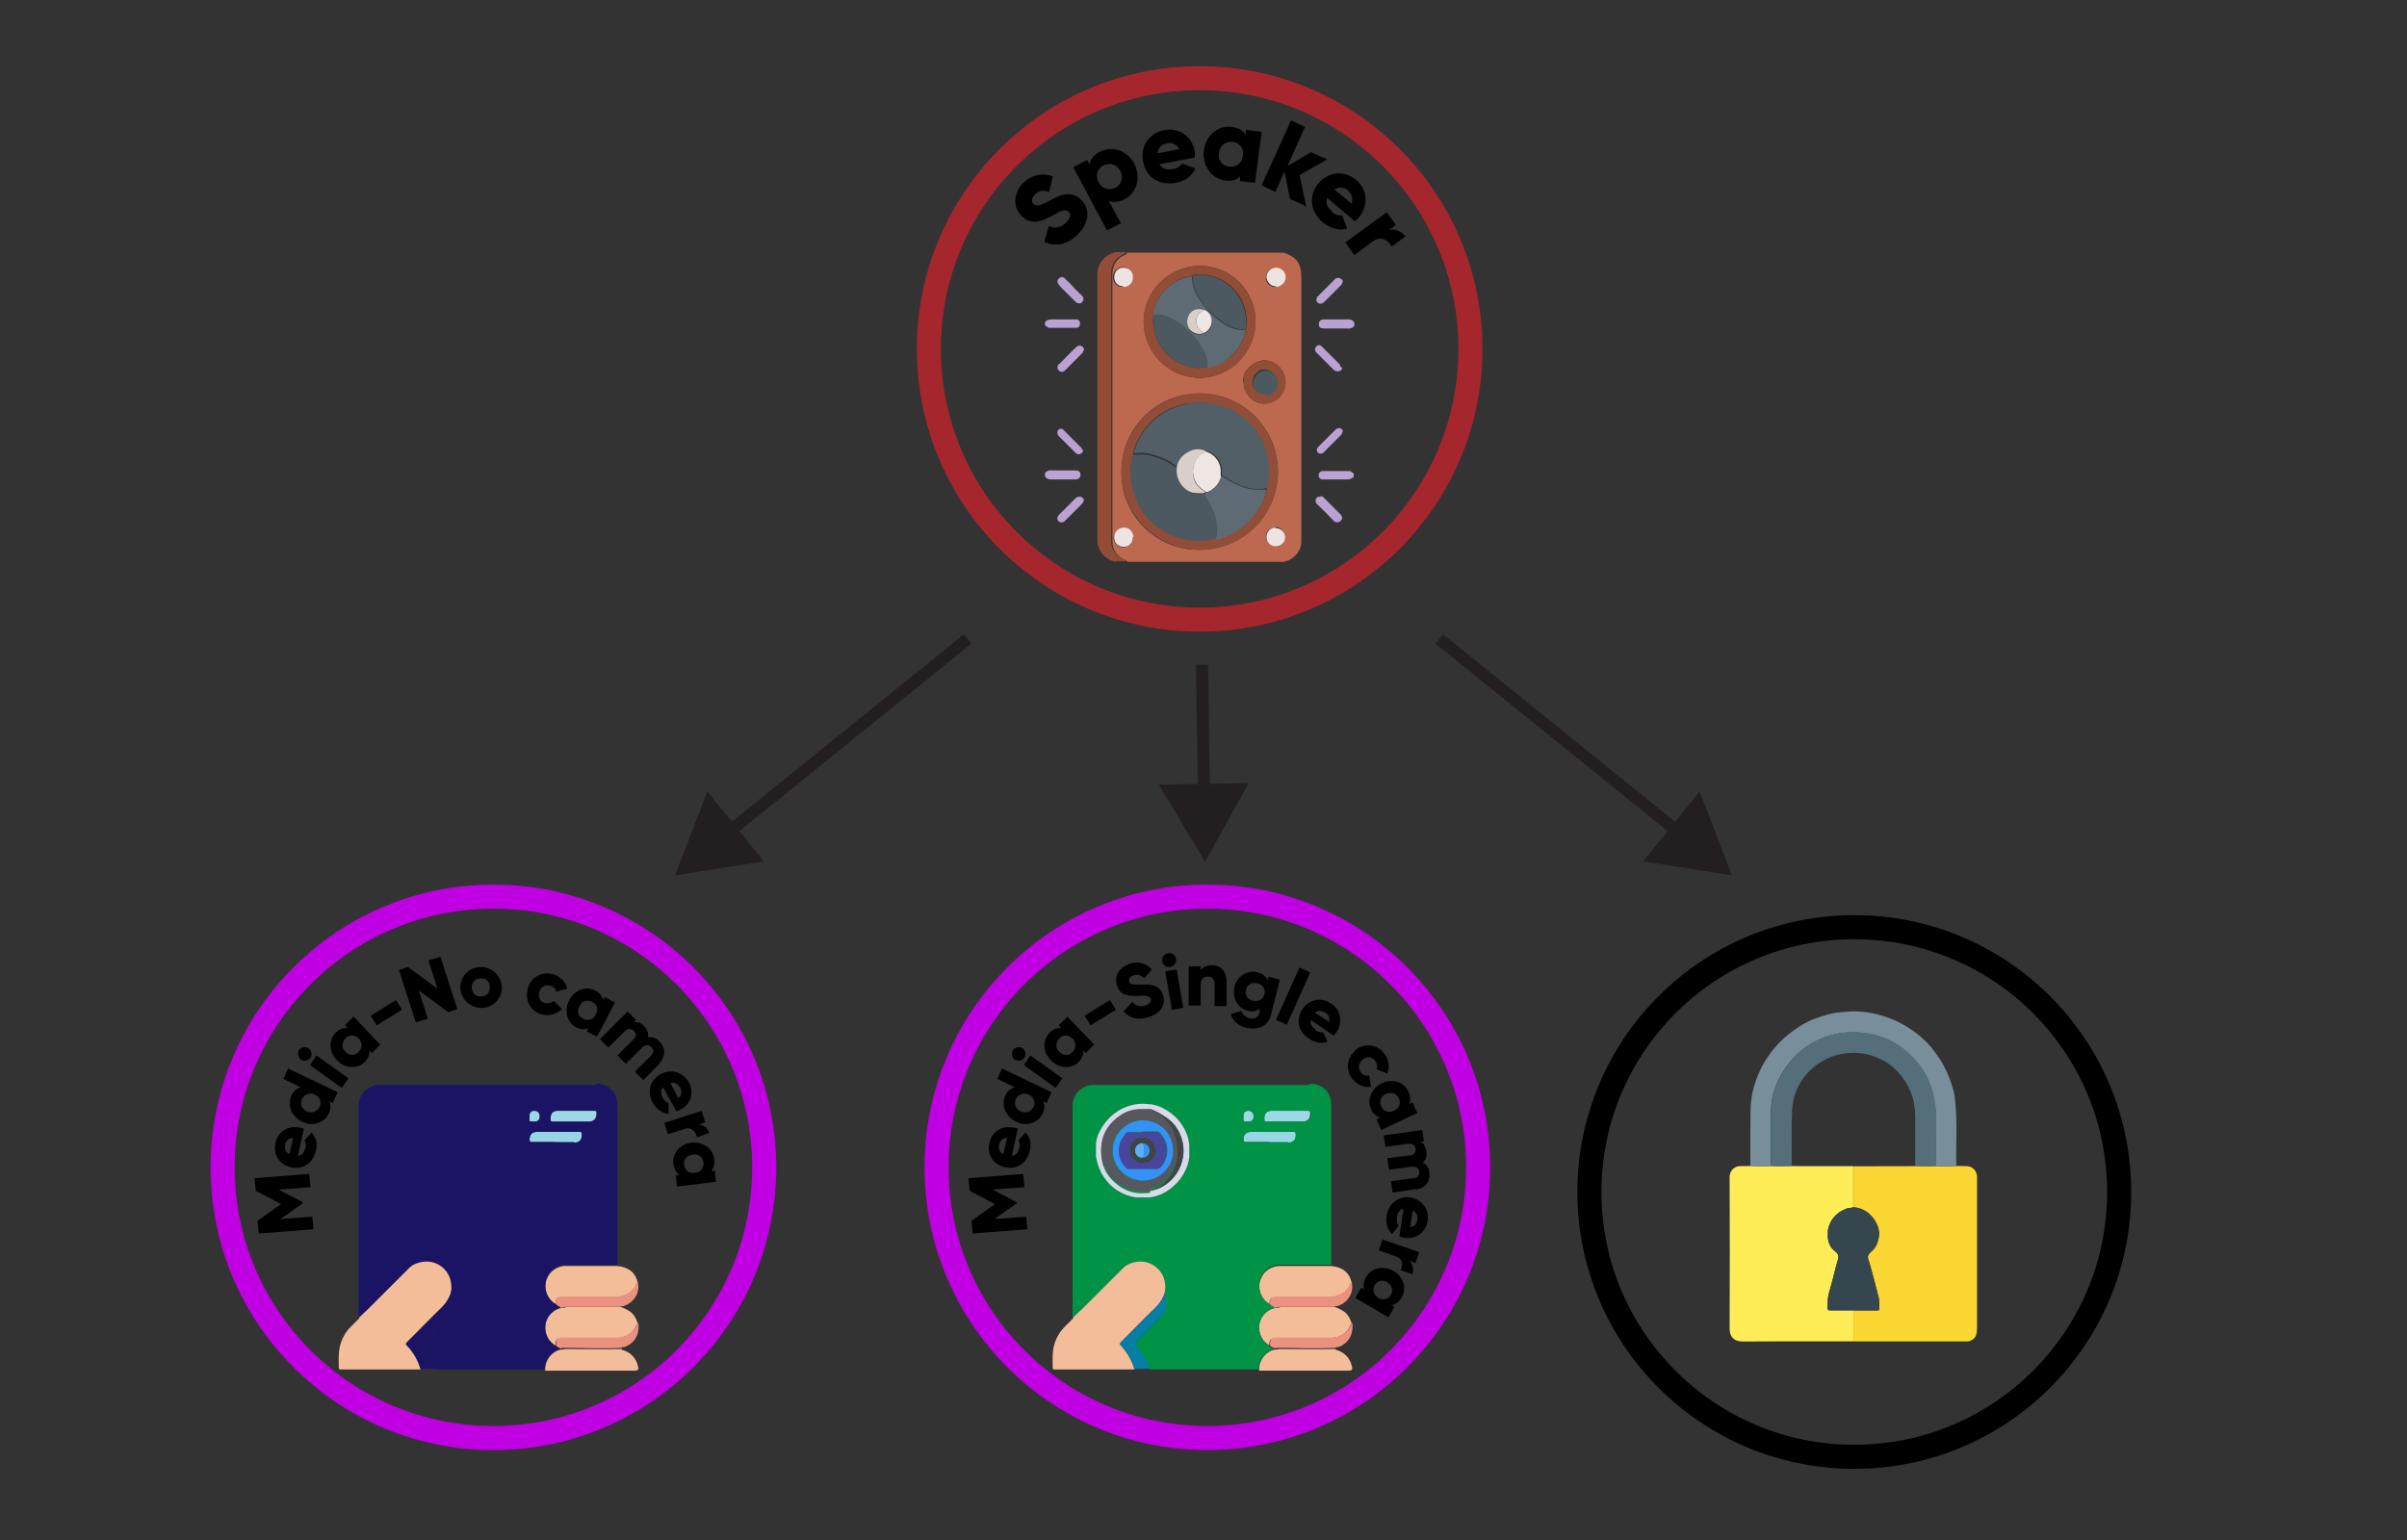 <?xml version="1.0" encoding="UTF-8"?><svg id="Layer_1" xmlns="http://www.w3.org/2000/svg" viewBox="0 0 400 256"><rect x="0" y="0" width="400" height="256" fill="#333333" stroke="none"/><defs><style>.cls-1{fill:#009245;}.cls-2{stroke:#a5262d;}.cls-2,.cls-3,.cls-4{stroke-width:4px;}.cls-2,.cls-3,.cls-4,.cls-5{stroke-miterlimit:10;}.cls-2,.cls-3,.cls-4,.cls-5,.cls-6{fill:none;}.cls-3{stroke:#000;}.cls-7{fill:#57575e;}.cls-8{fill:#bd694f;}.cls-9{fill:#ede6e3;}.cls-10{fill:#d9d9ea;}.cls-11{fill:#eb917f;}.cls-12{fill:#b9a1d3;}.cls-13{fill:#48459c;}.cls-14{fill:#546e7a;}.cls-15{fill:#434348;}.cls-16{fill:#934d36;}.cls-17{fill:#f3bd99;}.cls-4{stroke:#c000e2;}.cls-18{fill:#3392f5;}.cls-19{fill:#4d5961;}.cls-20{fill:#f4bd99;}.cls-21{fill:#5e6b74;}.cls-22{fill:#ffed58;}.cls-5{stroke:#231f20;stroke-width:2px;}.cls-23{fill:#36464e;}.cls-24{fill:#baa1d3;}.cls-25{fill:#424248;}.cls-26{fill:#97d6e5;}.cls-27{fill:#788f9b;}.cls-28{fill:#3392f6;}.cls-29{fill:#1b1464;}.cls-30{fill:#9dd8e6;}.cls-31{fill:#baa2d3;}.cls-32{fill:#d8ceca;}.cls-33{fill:#ede4e1;}.cls-34{fill:#525f67;}.cls-35{fill:#fbd734;}.cls-36{fill:#60acfd;}.cls-37{fill:#231f20;}.cls-38{fill:#924d36;}.cls-39{fill:#914d37;}.cls-40{fill:#067fa6;}</style></defs><circle class="cls-2" cx="199.36" cy="58" r="45"/><path class="cls-8" d="m213.36,93.4h-26c0-.2-.2-.2-.4-.3-1.3-.6-2.1-1.6-2.1-3.1v-44.6c0-1,.5-2,1.3-2.6.4-.3.9-.3,1.2-.8h26c2.2.8,2.9,1.8,2.9,4.2v43.8c0,1.4-.9,2.6-2.2,3.2-.2,0-.5,0-.7.3v-.1Zm-14-2c7.2,0,13-5.8,13-13s-5.8-13-13-13-13,5.8-13,13v.2c0,7.1,5.8,12.9,13,12.8h0Zm0-47.2c-5.1,0-9.3,4.2-9.3,9.3s4.2,9.3,9.3,9.3,9.2-4.2,9.3-9.3c0-5.1-4.1-9.3-9.2-9.3h-.1Zm7.3,19.3c0,1.9,1.5,3.6,3.4,3.6h0c2,0,3.6-1.7,3.5-3.7,0-1.9-1.6-3.4-3.4-3.5-1.6,0-3.7,1.5-3.6,3.6h.1Zm-18.5,25.8c0-.9-.8-1.5-1.6-1.5s-1.4.7-1.5,1.5c0,.9.6,1.6,1.5,1.7.9,0,1.6-.6,1.7-1.5v-.2h-.1Zm-1.6-41.7c.8,0,1.6-.6,1.6-1.5h0c0-.9-.6-1.6-1.5-1.7-.9,0-1.6.6-1.7,1.5v.2c0,.9.7,1.6,1.5,1.6h0l.1-.1Zm25.4,0c.8,0,1.5-.7,1.5-1.5h0c0-.9-.7-1.5-1.6-1.5s-1.5.7-1.5,1.6c0,.8.7,1.5,1.5,1.5h0l.1-.1Zm0,40.1c-.8,0-1.6.6-1.6,1.4h0c0,.9.7,1.6,1.5,1.6.9,0,1.6-.7,1.6-1.5s-.6-1.6-1.5-1.6h0v.1Z"/><path class="cls-16" d="m185.36,93.4c-.9-.2-1.7-.7-2.3-1.5-.4-.6-.7-1.3-.7-2v-44c-.1-1.4.6-2.8,1.8-3.5.4-.2.7-.3,1.1-.5h1.9c-.3.4-.8.5-1.2.8-.8.6-1.3,1.6-1.3,2.6v44.6c0,1.5.8,2.5,2.1,3.1.1,0,.4,0,.4.3h-1.9l.1.1Z"/><path class="cls-24" d="m225.06,54.2c-.3.3-.7.5-1.2.4h-3.8c-.6,0-.9-.2-.9-.7s.3-.8.9-.8h4.1c.4,0,.7.2.9.5v.6Z"/><path class="cls-31" d="m173.66,78.6c.3-.3.7-.5,1.1-.4h3.9c.6,0,.9.2.9.7s-.3.8-.9.8h-4.1c-.4,0-.7-.2-.9-.5v-.6Z"/><path class="cls-31" d="m225.06,79.2c-.3.3-.7.5-1.1.5h-4.3c-.4-.1-.6-.5-.5-.8,0-.3.3-.6.6-.6h4.5c.3,0,.4.3.7.4v.6l.1-.1Z"/><path class="cls-24" d="m173.66,53.6c.2-.4.7-.5,1.1-.5h4.2c.3,0,.6.4.5.8,0,.4-.3.6-.6.6h-4.5c-.3,0-.4-.3-.7-.4v-.6.1Z"/><path class="cls-39" d="m199.36,91.4c-7.2,0-13-5.9-13-13s5.9-13,13-13,13,5.8,13,13-5.7,12.9-12.8,13h-.2Zm11.1-10.1h0c.4-1.6.5-3.2.2-4.7-1-6.2-6.9-10.5-13.1-9.5h-.4c-3.3.6-6.2,2.6-7.8,5.6-.6.9-.9,1.9-1.1,2.9h0c-.4,1.5-.4,2.9-.2,4.3.5,3.7,2.8,7,6.1,8.7,1.4.7,2.8,1.1,4.4,1.2,1.2.1,2.4,0,3.6-.4.2,0,.5,0,.7-.1,2.7-.8,5.1-2.7,6.5-5.2.6-.9,1-1.9,1.2-3l-.1.2Z"/><path class="cls-38" d="m199.36,44.2c5.1,0,9.3,4.2,9.3,9.3s-4.2,9.3-9.3,9.3-9.3-4.2-9.3-9.3,4.1-9.3,9.3-9.3h0Zm-1.2,1.6c-1.9.3-3.7,1.3-4.9,2.9-.9,1-1.4,2.3-1.5,3.6-.2.7-.2,1.4,0,2,.3,2.9,2.2,5.3,4.9,6.3,1.3.6,2.7.7,4,.4h.6c1.8-.4,3.4-1.5,4.4-3,.8-1,1.2-2.2,1.4-3.4.2-.8.2-1.7,0-2.5-.7-4.2-4.6-7-8.8-6.4h0l-.1.1Z"/><path class="cls-38" d="m206.66,63.5c-.2-2.1,1.9-3.6,3.6-3.6,2,0,3.5,1.8,3.4,3.8,0,1.9-1.6,3.4-3.5,3.4s-3.5-1.6-3.5-3.6h0Zm3.5,2.1c1.1,0,2.1-.9,2.1-2.1h0c0-1.1-1-2-2.1-2.1-1.1,0-2,1-2,2.1s.8,2,1.9,2h0l.1.1Z"/><path class="cls-33" d="m188.26,89.3c0,.9-.6,1.6-1.5,1.6s-1.6-.6-1.6-1.5v-.2c0-.9.8-1.5,1.7-1.5.8,0,1.4.7,1.5,1.5l-.1.1Z"/><path class="cls-33" d="m186.66,47.6c-.9,0-1.5-.7-1.5-1.5h0c0-.9.6-1.6,1.5-1.6s1.6.6,1.6,1.5v.2c0,.8-.7,1.5-1.5,1.5h0l-.1-.1Z"/><path class="cls-33" d="m212.06,47.6c-.8,0-1.5-.6-1.6-1.5h0c0-.9.7-1.6,1.6-1.6s1.6.7,1.6,1.6c0,.8-.7,1.5-1.5,1.6h0l-.1-.1Z"/><path class="cls-33" d="m212.06,87.8c.8,0,1.5.7,1.5,1.5h0c0,.9-.7,1.5-1.6,1.5s-1.5-.7-1.5-1.6h0c0-.8.7-1.5,1.5-1.5h0l.1.1Z"/><path class="cls-24" d="m223.06,46.9c0,.3-.2.5-.3.6-.9.9-1.8,1.8-2.7,2.7-.3.3-.8.4-1.1.1h0c-.3-.3-.3-.7.1-1.1l2.7-2.7c.2-.3.6-.4,1-.2.3.1.4.4.4.7l-.1-.1Z"/><path class="cls-12" d="m219.46,82.5c.2,0,.4,0,.6.3.9.9,1.8,1.8,2.7,2.7.3.3.4.7.1,1l-.1.1c-.3.3-.8.3-1.1,0h0c-.9-.9-1.8-1.9-2.8-2.8-.2-.2-.3-.5-.2-.8.1-.3.4-.5.7-.4l.1-.1Z"/><path class="cls-12" d="m223.06,61.1c0,.3-.2.5-.5.6s-.7,0-.9-.2l-2.4-2.4c-.2-.2-.3-.3-.5-.5-.3-.3-.3-.7,0-1h0c.2-.3.6-.3.9,0h0c1,1,2,2,2.9,2.9.1.1.2.3.2.5l.3.1Z"/><path class="cls-12" d="m223.06,71.8c0,.2-.1.5-.3.6l-2.7,2.7c-.2.3-.7.4-1,.2h0c-.3-.3-.3-.7,0-1l.1-.1c.9-.9,1.9-1.9,2.8-2.8.2-.2.5-.3.8-.2s.4.4.4.6h-.1Z"/><path class="cls-24" d="m180.06,49.7c0,.3-.2.5-.4.7-.3.1-.7,0-.9-.2l-2.3-2.3c-.2-.2-.4-.4-.5-.6-.3-.3-.3-.7,0-1h0c.3-.3.8-.3,1,0h0c.4.4.9.8,1.3,1.3s1,1,1.5,1.5c.2.2.3.4.3.6Z"/><path class="cls-12" d="m180.06,83.2c0,.2-.1.4-.3.6-.9.9-1.8,1.8-2.7,2.7-.3.4-.8.4-1.1.2h0c-.4-.4-.3-.8.1-1.2.9-.9,1.8-1.8,2.7-2.7.2-.2.6-.3.9-.2.3.1.5.4.5.7l-.1-.1Z"/><path class="cls-12" d="m180.06,58.2c0,.2-.1.4-.3.6-.9.9-1.8,1.8-2.7,2.7-.4.4-.8.4-1.1.1-.3-.3-.3-.8,0-1.1h.1c.9-.9,1.8-1.9,2.8-2.8.2-.2.5-.3.8-.2s.5.4.5.7h-.1Z"/><path class="cls-12" d="m180.06,74.7c0,.3-.2.5-.4.7-.3.2-.6.1-.8,0l-3-3c-.2-.3-.2-.7,0-.9h0c.2-.3.7-.3.9,0h0c1,1,1.9,1.9,2.9,2.9.1.1.2.3.2.5l.2-.2Z"/><path class="cls-34" d="m188.36,75.6c.2-1,.5-2,1.1-2.9,3.1-5.5,10.2-7.4,15.7-4.3.4.2.8.5,1.2.8,2.4,1.8,4,4.4,4.4,7.3.3,1.5.2,3.1-.2,4.6h0c-.3.1-.7.2-1,.2-1.9.1-3.6-.6-5.2-1.5-.4-.3-.8-.5-1.3-.7v-1.1c-.1-1.5-1.2-2.7-2.6-3.1-.7-.3-1.6-.3-2.3,0-1.2.4-2.1,1.5-2.4,2.7-.1,0-.2,0-.4-.2-.6-.5-1.3-.9-2-1.2-1.4-.6-2.8-1.1-4.3-.9-.2,0-.5.1-.7,0v.3Z"/><path class="cls-19" d="m188.36,75.6h.7c1.5-.2,2.9.3,4.3.9.7.3,1.4.7,2,1.2.1,0,.2.1.4.2v.1c-.3,1.8.8,3.5,2.5,4,.6.1,1.2.2,1.8.1.6.9,1.1,1.9,1.6,2.9.7,1.4.8,3,.4,4.5-1.2.4-2.4.5-3.6.4-1.5-.1-3-.5-4.4-1.2-3.4-1.7-5.6-4.9-6.1-8.7-.2-1.4-.1-2.8.2-4.2h0l.2-.2Z"/><path class="cls-21" d="m202.06,89.5c.4-1.5.2-3.1-.4-4.5-.5-1-1-2-1.6-2.9l.4-.2h.2c1.1-.5,2-1.5,2.3-2.7.4.2.9.4,1.3.7,1.6.9,3.3,1.6,5.2,1.5h1c-.2,1.1-.6,2.1-1.2,3-1.4,2.5-3.8,4.3-6.5,5.2-.2,0-.5.1-.7.1v-.2Z"/><path class="cls-21" d="m206.96,54.7c-.1,1.2-.6,2.4-1.4,3.4-1.1,1.5-2.6,2.6-4.4,3h-.6c0-.9-.1-1.7-.5-2.5-1.1-2.3-2.9-4.2-5.1-5.4-.9-.7-2.1-1-3.3-.8.1-1.3.7-2.6,1.5-3.6,1.2-1.6,3-2.6,4.9-2.9,0,.9.2,1.8.6,2.7.9,1.8,2.2,3.3,3.7,4.5,1.3,1,2.7,1.9,4.5,1.7l.1-.1Zm-7-3.1c-.8-.3-1.8,0-2.3.7s-.5,1.7,0,2.5c.5.7,1.4,1,2.3.7.9-.3,1.5-1.1,1.4-2,0-.9-.6-1.7-1.4-1.9Z"/><path class="cls-19" d="m206.96,54.7c-1.8.2-3.2-.7-4.5-1.7-1.6-1.2-2.9-2.7-3.7-4.5-.4-.8-.6-1.7-.6-2.7,4.2-.7,8.1,2.2,8.8,6.4.2.8.2,1.7,0,2.5Z"/><path class="cls-19" d="m191.76,52.3c1.2-.1,2.3.2,3.3.8,2.2,1.3,4,3.1,5.1,5.4.4.8.6,1.6.5,2.5-1.4.3-2.8.2-4-.4-2.7-1-4.6-3.5-4.9-6.3-.1-.7-.1-1.3,0-2Z"/><path class="cls-19" d="m210.26,65.6c-1.1,0-2-.8-2-1.9h0c0-1.1.9-2,2-2.1,1.1,0,2.1.9,2.1,2.1,0,1.1-.9,2.1-2.1,2.1h0v-.2Z"/><path class="cls-9" d="m202.96,79.1c-.3,1.2-1.1,2.2-2.3,2.7h-.2c-.6-.4-1.2-.8-1.6-1.4-1.1-1.7-.7-4,1-5.1h0c.1,0,.4-.1.4-.3,1.4.4,2.5,1.6,2.6,3.1v1.1l.1-.1Z"/><path class="cls-32" d="m200.36,75c0,.2-.2.3-.4.3-1.7,1.1-2.2,3.4-1.2,5.1h0c.4.6,1,1,1.6,1.4l-.4.2c-.6,0-1.2,0-1.8-.1-1.7-.5-2.8-2.3-2.6-4.1v-.1c.2-1.3,1.1-2.3,2.4-2.8.7-.3,1.6-.3,2.3,0l.1.1Z"/><path class="cls-9" d="m199.96,51.5c.9.2,1.4,1,1.4,1.9s-.6,1.7-1.4,2c0-.2-.3-.3-.5-.5-.8-.7-.9-2-.2-2.8.2-.2.5-.3.7-.6Z"/><path class="cls-32" d="m199.96,51.5c-.1.3-.5.4-.7.6-.7.8-.6,2.1.2,2.8.2.2.4.2.5.5-.8.3-1.7,0-2.3-.7-.5-.7-.5-1.7,0-2.5.5-.7,1.4-1,2.3-.7Z"/><path d="m173.56,40.2l.7-2.6c1,.4,2,.3,2.9-.6s.8-1.5.4-1.8c-.5-.5-1.2-.2-2.8.7-1.6.9-3.4,1.6-5,0-1.6-1.6-1.2-3.9.2-5.4,1.4-1.4,3.1-1.8,5-1.2l-.6,2.6c-.9-.3-1.7-.3-2.4.5-.6.6-.6,1.2-.2,1.5.4.4.9.4,2.6-.5,1.6-.9,3.5-1.9,5.3-.2,1.6,1.6,1.3,3.9-.5,5.7-1.7,1.8-3.7,2.1-5.4,1.4l-.2-.1Z"/><path d="m188.46,27.2c1.2,2.2.5,4.8-1.5,5.9-1,.5-1.9.6-2.7.3l2,3.7-2.3,1.2-5.6-10.5,2.3-1.2.4.7c.2-.8.7-1.6,1.8-2.1,2-1,4.5-.2,5.7,2.1l-.1-.1Zm-2.3,1.2c-.6-1.1-1.7-1.4-2.8-.9-1,.5-1.4,1.7-.8,2.8.6,1.1,1.7,1.4,2.8.9,1-.5,1.4-1.7.8-2.8Z"/><path d="m194.96,28.1c.7-.1,1.2-.5,1.5-.9l2.2.8c-.6,1.3-1.7,2.1-3.3,2.4-2.9.5-5-1.1-5.4-3.6-.5-2.5,1-4.7,3.6-5.2,2.4-.4,4.6,1.1,5,3.6v1l-5.9,1.1c.5.8,1.3,1,2.2.8h.1Zm1-3.3c-.4-.9-1.3-1.1-2-1-1,.2-1.5.8-1.6,1.7l3.6-.7Z"/><path d="m209.66,22l-1.1,8.4-2.5-.3v-.8c-.5.6-1.4.9-2.5.7-2.2-.3-3.8-2.5-3.5-5,.3-2.5,2.4-4.2,4.6-3.9,1.1.1,1.9.6,2.4,1.3v-.8c.1,0,2.6.3,2.6.3v.1Zm-3.1,3.9c.2-1.3-.6-2.2-1.7-2.3-1.2-.1-2.1.5-2.3,1.8-.2,1.3.6,2.2,1.7,2.3,1.2.1,2.1-.5,2.3-1.8Z"/><path d="m214.36,33l-.9-4.5-1.5,3.4-2.3-1.1,4.9-10.8,2.3,1.1-2.9,6.5,3.9-2.3,2.7,1.2-4.6,2.6,1.1,5.2-2.6-1.2-.1-.1Z"/><path d="m221.36,35.3c.5.4,1.2.6,1.7.5l.8,2.2c-1.4.4-2.7,0-4-1-2.2-1.9-2.4-4.5-.8-6.5,1.6-1.9,4.3-2.3,6.3-.6,1.9,1.6,2.1,4.2.5,6.2-.2.3-.5.5-.7.7l-4.6-3.9c-.3.9,0,1.6.8,2.2v.2Zm3.2-1.4c.4-.9,0-1.7-.5-2.2-.7-.6-1.5-.7-2.3-.2l2.8,2.3v.1Z"/><path d="m233.56,39.3l-2.3,1.7c-.5-1-1.7-1.9-3.1-.9l-3.1,2.3-1.5-2.1,6.9-5,1.5,2.1-1.2.9c1.1-.4,2.2.2,2.9,1.1l-.1-.1Z"/><line class="cls-6" x1="199.75" y1="110.48" x2="200.25" y2="143.25"/><line class="cls-5" x1="199.75" y1="110.48" x2="200.09" y2="132.49"/><polygon class="cls-37" points="192.57 130.42 200.25 143.25 207.53 130.19 192.57 130.42"/><line class="cls-6" x1="112.18" y1="145.52" x2="160.82" y2="106.21"/><line class="cls-5" x1="120.55" y1="138.75" x2="160.82" y2="106.21"/><polygon class="cls-37" points="117.55 131.56 112.18 145.52 126.95 143.19 117.55 131.56"/><line class="cls-6" x1="287.82" y1="145.52" x2="239.18" y2="106.21"/><line class="cls-5" x1="279.45" y1="138.75" x2="239.18" y2="106.21"/><polygon class="cls-37" points="273.05 143.19 287.82 145.52 282.45 131.56 273.05 143.19"/><path class="cls-20" d="m178.34,218.95c.5-.4.9-.9,1.4-1.3,2.3-2.3,4.5-4.5,6.8-6.8,1.6-1.7,4.3-1.7,6,0,.6.5.9,1.2,1.1,2,.1.6.2,1.3,0,1.9-.3.9-.8,1.8-1.5,2.5-2,1.9-3.9,3.9-5.8,5.8-.3.3-.3.4,0,.7,1,1.1,1.8,2.5,2.2,3.9h-13.2c-.2,0-.4,0-.4-.2,0-1.3-.1-2.5.2-3.7.3-1.2.9-2.3,1.7-3.1l1.5-1.5v-.2Z"/><path class="cls-17" d="m210.94,216.75c-1.4-.6-2.1-2.7-1.4-4.2.5-1.3,1.9-2.2,3.3-2.1h8.4c1.9.2,3,1.1,3.4,2.8-.2,0-.2.1-.2.2-.4.9-1.1,1.6-2,1.9-.6.2-1.2.3-1.8.3h-8.4c-1,0-1.2,0-1.3,1.1Z"/><path class="cls-20" d="m210.94,223.65c-1.6-.9-2.2-3-1.3-4.6.5-.8,1.3-1.4,2.2-1.6.4,0,.7-.1,1.1-.2h8.8c.7.2,1.4.6,1.9,1,.5.5.8,1.1,1,1.8,0,0-.2.1-.2.2-.7,1.7-2.1,2.2-3.7,2.2h-8.6c-1,0-1.2.2-1.2,1.2Z"/><path class="cls-20" d="m209.24,227.65c0-1.6,1.1-3,2.6-3.3.2,0,.5,0,.7-.1,3.1,0,6.3.1,9.4,0,0,.2.2.2.3.2,1.2.4,2.1,1.3,2.4,2.6.2.7,0,.8-.6.8h-14.8v-.2Z"/><path class="cls-40" d="m188.54,227.65c-.4-1.5-1.1-2.8-2.2-3.9-.3-.3-.3-.4,0-.7,2-1.9,3.9-3.9,5.8-5.8.7-.7,1.2-1.5,1.5-2.5.6,1.5.3,3.3-.9,4.4-1.3,1.3-2.6,2.6-3.8,3.8-.3.3-.3.4,0,.7,1,1.1,1.8,2.5,2.2,3.9h-2.6v.1Z"/><path class="cls-11" d="m221.94,224.05c-3.1.2-6.3,0-9.4,0-.2,0-.5,0-.7.1-.3-.2-.6-.2-.8-.5h0c0-1.1.2-1.3,1.2-1.3h8.6c1.7,0,3-.5,3.7-2.2,0,0,.1-.2.2-.2.2,2-.7,3.4-2.4,4h-.3l-.1.1Z"/><path class="cls-11" d="m221.74,217.25h-8.8c-.4,0-.7,0-1.1.2-.2-.2-.6-.2-.8-.6h-.1c.1-1.1.2-1.3,1.3-1.3h8.4c.6,0,1.2,0,1.8-.3.9-.3,1.6-1,2-1.9,0-.1,0-.2.2-.2.4,1.8-.7,3.5-2.5,4h-.4v.1Z"/><path class="cls-26" d="m210.94,189.85h-3.8c-.3,0-.5,0-.5-.4,0-.87.43-1.3,1.3-1.3h6.9c.4,0,.5,0,.5.5,0,.87-.43,1.3-1.3,1.3h-3.1v-.1Z"/><path class="cls-30" d="m213.94,184.65h3.4c.3,0,.4,0,.4.4q0,1.4-1.3,1.4h-5.9c-.4,0-.5,0-.5-.5,0-.87.4-1.3,1.2-1.3h2.7Z"/><path class="cls-30" d="m206.64,185.45c0-.53.27-.8.8-.8s.83.3.9.9q0,.9-.9.9c-1,0-.8,0-.8-.9v-.1Z"/><path class="cls-17" d="m210.94,216.75h.1c0,.1-.1,0-.1,0Z"/><path class="cls-1" d="m217.64,180.35h-35.8c-.4,0-.9,0-1.3.2-1.4.5-2.4,1.9-2.3,3.4v35.1c.5-.4.9-.9,1.4-1.3,2.3-2.3,4.5-4.5,6.8-6.8.5-.6,1.2-.9,2-1.1,2.3-.6,4.6.8,5.1,3.1.1.6.2,1.3,0,1.9.6,1.5.3,3.3-.9,4.4-1.3,1.3-2.6,2.6-3.8,3.8-.3.3-.3.4,0,.7,1,1.1,1.8,2.5,2.2,3.9h18.1c0-1.6,1.1-3,2.6-3.4-.3-.2-.6-.2-.8-.5h0c-.8-.5-1.4-1.3-1.6-2.3-.4-1.8.7-3.6,2.5-4.1-.2-.2-.6-.2-.8-.6h-.1c-1.4-.8-2.1-2.8-1.4-4.4.5-1.3,1.9-2.2,3.3-2.1h8.4v-26.5c0-2.2-1.4-3.6-3.6-3.6v.2Zm-11,5.1c0-.53.27-.8.8-.8q.9,0,.9.9t-.9.9c-1,0-.8,0-.8-.9v-.1Zm7.4,4.4h-6.9c-.3,0-.5,0-.5-.4q0-1.3,1.3-1.3h6.9c.4,0,.5,0,.5.5q0,1.3-1.3,1.3v-.1Zm2.5-3.4h-5.9c-.4,0-.5,0-.5-.5q0-1.3,1.2-1.3h6.1c.3,0,.4,0,.4.4q0,1.4-1.3,1.4Z"/><path class="cls-10" d="m197.64,191.75h0v.6c-.1.9-.4,1.8-.9,2.7-.4.7-.9,1.4-1.5,1.9-.6.6-1.3,1.1-2.1,1.5-.7.3-1.4.5-2.1.6h-2.2c-1-.1-2-.5-2.9-1-.7-.4-1.4-1-1.9-1.6s-1-1.3-1.3-2.1c-.3-.7-.5-1.4-.6-2.1v-2.2c.1-.9.4-1.7.9-2.5.4-.7.9-1.3,1.5-1.9,1.7-1.6,4-2.4,6.3-2.1.9,0,1.7.3,2.5.7,1.7.9,3.1,2.3,3.8,4.1.3.6.4,1.3.5,2v1.2s0,.1,0,.2Zm-6.5,6.2c.3,0,.6-.1.9-.2,3.2-1.1,5.2-4.5,4.5-7.8-.5-2.4-2-4.1-4.3-5-.3-.1-.7-.3-1.1-.3h-.2c-.6,0-1.1-.1-1.7,0-1.1,0-2.1.4-3,1-2.4,1.6-3.5,3.8-3.2,6.7.2,2,1.2,3.5,2.8,4.7,1.3,1,2.8,1.4,4.4,1.3.3,0,.6,0,.9-.1v-.3Z"/><path class="cls-7" d="m191.14,197.95c-.3.1-.6.1-.9.1-1.6,0-3.1-.3-4.4-1.3-1.6-1.2-2.6-2.7-2.8-4.7-.3-2.9.8-5.1,3.2-6.7.9-.6,1.9-.9,3-1h2c1.2.4,2.2,1.1,2.9,2,.4.5.6.9.9,1.5.4.9.6,1.8.6,2.8v1.5c-.1.8-.3,1.5-.7,2.2-.4.8-.9,1.4-1.5,2-.5.5-1.1.8-1.7,1.1-.2,0-.4.1-.6.2v.3Zm-6.3-6.7c0,2.7,2.2,5,5,5s5-2.2,5-5-2.2-5-5-5-5,2.2-5,4.9h0v.1Z"/><path class="cls-15" d="m191.14,197.95c.2-.1.4-.1.6-.2.6-.3,1.2-.6,1.7-1.1.6-.6,1.1-1.3,1.5-2,.3-.7.6-1.4.7-2.2,0-.5.1-1,0-1.5,0-1-.3-1.9-.6-2.8-.2-.5-.5-1-.9-1.5-.8-1-1.7-1.7-2.9-2h-.1c.4,0,.7.2,1.1.3,2.3.9,3.8,2.6,4.3,5,.7,3.3-1.3,6.8-4.5,7.8-.3,0-.6.2-.9.2Z"/><path class="cls-28" d="m184.94,191.25c0-2.7,2.2-5,5-5s5,2.2,5,5-2.2,5-5,5h0c-2.7,0-5-2.2-5-4.9h0v-.1Zm5-3.1h-2.2c-.3,0-.5,0-.6.2,0,0,0,.1-.1.2-.8.9-1.1,1.9-1,3.1,0,1,.5,1.9,1.3,2.5,0,0,.2.1.3.1h4.6c.3,0,.5,0,.7-.3l.1-.1c.8-1,1.1-2.1.9-3.3-.1-.8-.5-1.5-1.1-2.2-.2-.2-.3-.3-.6-.3h-2.3v.1Z"/><path class="cls-13" d="m189.84,188.15h2.3c.3,0,.4.1.6.3.6.6,1,1.3,1.1,2.2.2,1.2-.1,2.4-.9,3.3l-.1.1c-.2.2-.4.3-.7.3h-4.6c-.1,0-.2,0-.3-.1-.7-.7-1.2-1.5-1.3-2.5-.1-1.2.2-2.2,1-3.1,0,0,0-.1.1-.2.2-.2.4-.3.6-.2h2.2v-.1Zm2.2,3.1c0-1.2-.9-2.2-2.2-2.2-1.2,0-2.1.9-2.1,2.1s.9,2.2,2.2,2.2c1.2,0,2.1-.9,2.1-2.1h0Z"/><path class="cls-25" d="m192.04,191.25c0,1.2-.9,2.1-2.1,2.1s-2.2-.9-2.2-2.2c0-1.2.9-2.1,2.1-2.1s2.1.9,2.2,2.2Zm-2.2-1.2c-.7,0-1.2.5-1.2,1.2h0c0,.7.5,1.2,1.2,1.2s1.2-.5,1.2-1.2-.5-1.2-1.2-1.2h0Z"/><path class="cls-36" d="m189.84,192.45c-.7,0-1.2-.5-1.2-1.2s.5-1.2,1.2-1.2h0c.1,0,.1.2.2.3.1.6.1,1.2,0,1.8,0,.1,0,.2-.2.3Z"/><path class="cls-18" d="m189.84,192.45c.1,0,.1-.2.2-.3.1-.6.1-1.2,0-1.8,0-.1,0-.2-.2-.3.7,0,1.2.6,1.2,1.2s-.5,1.2-1.2,1.2Z"/><circle class="cls-4" cx="200.64" cy="194.05" r="45"/><path d="m170.04,195.25l.2,2.1-5.3.4,4,2.1v.2l-3.7,2.6,5.3-.4.2,2.1-9.1.7-.2-2.1,3.9-2.8-4.2-2.2-.2-2.1,9.1-.7v.1Z"/><path d="m169.44,190.85c.1-.5,0-1-.2-1.3l1.2-1.3c.7.8,1,1.8.7,3-.5,2.2-2.2,3.2-4.1,2.8s-3.1-2.1-2.6-4.1c.4-1.9,2.1-2.9,4-2.5.3,0,.5.1.7.2l-1,4.5c.7-.1,1.1-.6,1.2-1.3h.1Zm-2.1-1.7c-.8,0-1.2.6-1.3,1.1-.2.7.1,1.3.7,1.6l.6-2.7Z"/><path d="m166.54,177.65l8.2,3.9-.8,1.8-.6-.3c.3.6.3,1.3-.1,2.1-.7,1.5-2.7,2.2-4.4,1.3-1.7-.8-2.5-2.7-1.8-4.3.4-.8.9-1.2,1.6-1.4l-2.9-1.4.8-1.8v.1Zm4.4,4.3c-.9-.4-1.7,0-2.1.7-.4.8-.1,1.7.8,2.1.9.4,1.7,0,2.1-.7s.1-1.7-.8-2.1Z"/><path d="m168.64,176.15c-.5-.4-.6-1.1-.3-1.6.4-.5,1.1-.6,1.6-.3.5.4.6,1.1.3,1.6-.4.5-1.1.6-1.6.3Zm1.5.9l1.1-1.6,5.3,3.8-1.1,1.6-5.3-3.8Z"/><path d="m177.34,168.95l4.5,4.7-1.4,1.4-.4-.4c0,.7-.2,1.3-.8,1.9-1.2,1.2-3.3,1.1-4.6-.3-1.4-1.4-1.4-3.4-.2-4.6.6-.6,1.3-.8,1.9-.8l-.4-.4,1.4-1.4v-.1Zm.9,3.7c-.7-.7-1.6-.7-2.2,0-.6.6-.7,1.5,0,2.2s1.6.7,2.2,0c.6-.6.7-1.5,0-2.2Z"/><path d="m180.24,168.85l4.2-2.6,1,1.6-4.2,2.6-1-1.6Z"/><path d="m186.74,168.15l1.4-1.6c.6.6,1.2.9,2.2.6.9-.3,1-.8.9-1.1-.2-.5-.7-.6-2.2-.5-1.4,0-2.9,0-3.4-1.7-.6-1.7.5-3.1,2-3.6,1.4-.5,2.8-.2,3.8.9l-1.3,1.5c-.5-.5-1-.8-1.8-.5-.6.2-.8.6-.7,1s.4.6,1.9.5c1.4,0,3.1-.1,3.7,1.7.6,1.7-.4,3.1-2.3,3.7-1.8.6-3.3.2-4.2-.9Z"/><path d="m193.14,159.75c-.1-.6.3-1.2,1-1.3.6-.1,1.2.3,1.3,1,.1.6-.3,1.2-1,1.3-.6.1-1.2-.3-1.3-1Zm.5,1.7l1.9-.3,1.1,6.4-1.9.3-1.1-6.4Z"/><path d="m203.84,163.25v4h-2v-3.7c0-.8-.5-1.2-1.1-1.2-.7,0-1.2.4-1.2,1.3v3.5h-2v-6.5h2v.6c.4-.5,1-.8,1.9-.8,1.3,0,2.4.9,2.4,2.7v.1Z"/><path d="m212.74,162.65l-1.5,6c-.5,2.1-2.4,2.6-4.1,2.2-1.3-.3-2.3-1.1-2.6-2.3l1.8-.5c.1.5.4.9,1.2,1.2.9.2,1.5,0,1.8-1v-.6c-.4.4-1.1.6-1.9.4-1.8-.4-2.7-2.2-2.3-4,.4-1.7,2.1-2.9,3.9-2.4.8.2,1.4.7,1.6,1.3l.2-.6,1.8.5.1-.2Zm-2.6,2.6c.2-.9-.3-1.6-1.2-1.8-.9-.2-1.7.2-1.9,1.1s.3,1.6,1.2,1.8c.9.2,1.7-.2,1.9-1.1Z"/><path d="m215.94,160.85l1.8.8-3.9,8.7-1.8-.8,3.9-8.7Z"/><path d="m218.54,171.25c.4.3.9.4,1.3.3l.8,1.6c-1,.4-2.1.2-3.1-.5-1.9-1.2-2.2-3.2-1.1-4.9,1.1-1.6,3.1-2.1,4.8-.9,1.6,1,1.9,3.1.9,4.7-.2.2-.3.4-.5.6l-3.8-2.6c-.2.7.2,1.2.8,1.6l-.1.1Zm2.3-1.3c.2-.7,0-1.3-.6-1.6-.6-.4-1.2-.4-1.7,0l2.3,1.5v.1Z"/><path d="m225.24,174.55c1.5-1.2,3.6-1,4.8.6.8,1,.9,2.3.5,3.3l-1.8-.7c.2-.5.1-1-.2-1.4-.5-.7-1.4-.8-2.1-.2-.7.6-.8,1.4-.3,2.1.4.5.9.7,1.4.5l.3,1.9c-1.1.2-2.3-.3-3.1-1.3-1.2-1.6-.9-3.6.6-4.8h-.1Z"/><path d="m235.44,185.05l-5.9,2.8-.8-1.8.6-.3c-.6-.2-1.2-.6-1.5-1.4-.7-1.5,0-3.4,1.8-4.3,1.8-.8,3.7-.2,4.4,1.4.4.8.4,1.5.1,2.1l.6-.3.8,1.8h-.1Zm-3.8-.4c.9-.4,1.2-1.3.8-2.1-.4-.8-1.2-1.1-2.1-.7-.9.4-1.2,1.3-.8,2.1.4.8,1.2,1.1,2.1.7Z"/><path d="m235.34,197.65l-3.9.6-.3-1.9,3.8-.5c.6,0,1-.5.9-1.1,0-.6-.6-.9-1.4-.8l-3.6.5-.3-1.9,3.8-.5c.6,0,1-.5.9-1.1,0-.6-.6-.9-1.4-.8l-3.6.5-.3-1.9,6.4-.9.3,1.9h-.6c.5.3.9.8,1,1.7.1.8-.1,1.4-.6,1.8.6.3,1,.8,1.1,1.7.2,1.5-.7,2.6-2.3,2.8l.1-.1Z"/><path d="m232.14,202.45c0,.5,0,1,.3,1.3l-1.1,1.4c-.8-.8-1.1-1.8-.9-3,.3-2.2,2-3.3,3.9-3.1,1.9.3,3.2,1.9,2.9,3.9-.3,1.9-1.9,3.1-3.9,2.8-.3,0-.5-.1-.8-.2l.7-4.6c-.7.1-1,.7-1.1,1.4v.1Zm2.2,1.5c.8,0,1.1-.6,1.2-1.2.1-.7-.2-1.3-.8-1.5l-.4,2.8v-.1Z"/><path d="m234.84,211.85l-2.1-.7c.4-.7.5-1.9-.8-2.3l-2.8-1,.6-1.8,6.1,2.1-.6,1.8-1.1-.4c.7.5.8,1.5.6,2.3h.1Z"/><path d="m230.84,219.05l-5.6-3.3,1-1.7.5.3c-.2-.6-.2-1.3.3-2.1.9-1.5,2.9-1.9,4.5-1,1.7,1,2.3,2.9,1.4,4.4-.4.8-1,1.2-1.7,1.3l.5.3-1,1.7.1.1Zm-1.8-3.3c.8.5,1.7.2,2.1-.5.4-.8.2-1.6-.6-2.1-.8-.5-1.7-.2-2.1.5-.4.8-.2,1.6.6,2.1Z"/><path class="cls-20" d="m59.7,218.95c.5-.4.9-.9,1.4-1.3,2.3-2.3,4.5-4.5,6.8-6.8,1.6-1.7,4.3-1.7,6,0,.6.5.9,1.2,1.1,2,.1.6.2,1.3,0,1.9-.3.9-.8,1.8-1.5,2.5-2,1.9-3.9,3.9-5.8,5.8-.3.3-.3.4,0,.7,1,1.1,1.8,2.5,2.2,3.9h-13.2c-.2,0-.4,0-.4-.2,0-1.3-.1-2.5.2-3.7.3-1.2.9-2.3,1.7-3.1l1.5-1.5v-.2Z"/><path class="cls-17" d="m92.3,216.75c-1.4-.6-2.1-2.7-1.4-4.2.5-1.3,1.9-2.2,3.3-2.1h8.4c1.9.2,3,1.1,3.4,2.8-.2,0-.2.1-.2.2-.4.9-1.1,1.6-2,1.9-.6.2-1.2.3-1.8.3h-8.4c-1,0-1.2,0-1.3,1.1Z"/><path class="cls-20" d="m92.3,223.65c-1.6-.9-2.2-3-1.3-4.6.5-.8,1.3-1.4,2.2-1.6.4,0,.7-.1,1.1-.2h8.8c.7.2,1.4.6,1.9,1,.5.5.8,1.1,1,1.8,0,0-.2.1-.2.2-.7,1.7-2.1,2.2-3.7,2.2h-8.6c-1,0-1.2.2-1.2,1.2Z"/><path class="cls-20" d="m90.6,227.65c0-1.6,1.1-3,2.6-3.3.2,0,.5,0,.7-.1,3.1,0,6.3.1,9.4,0,0,.2.2.2.3.2,1.2.4,2.1,1.3,2.4,2.6.2.7,0,.8-.6.8h-14.8v-.2Z"/><path class="cls-29" d="m69.9,227.65c-.4-1.5-1.1-2.8-2.2-3.9-.3-.3-.3-.4,0-.7,2-1.9,3.9-3.9,5.8-5.8.7-.7,1.2-1.5,1.5-2.5.6,1.5.3,3.3-.9,4.4-1.3,1.3-2.6,2.6-3.8,3.8-.3.3-.3.4,0,.7,1,1.1,1.8,2.5,2.2,3.9h-2.6v.1Z"/><path class="cls-11" d="m103.3,224.05c-3.1.2-6.3,0-9.4,0-.2,0-.5,0-.7.1-.3-.2-.6-.2-.8-.5h0c0-1.1.2-1.3,1.2-1.3h8.6c1.7,0,3-.5,3.7-2.2,0,0,.1-.2.2-.2.2,2-.7,3.4-2.4,4h-.3l-.1.1Z"/><path class="cls-11" d="m103.1,217.25h-8.8c-.4,0-.7,0-1.1.2-.2-.2-.6-.2-.8-.6h-.1c.1-1.1.2-1.3,1.3-1.3h8.4c.6,0,1.2,0,1.8-.3.9-.3,1.6-1,2-1.9,0-.1,0-.2.2-.2.4,1.8-.7,3.5-2.5,4h-.4v.1Z"/><path class="cls-26" d="m92.3,189.85h-3.8c-.3,0-.5,0-.5-.4,0-.87.43-1.3,1.3-1.3h6.9c.4,0,.5,0,.5.5,0,.87-.43,1.3-1.3,1.3h-3.1v-.1Z"/><path class="cls-30" d="m95.3,184.65h3.4c.3,0,.4,0,.4.4q0,1.4-1.3,1.4h-5.9c-.4,0-.5,0-.5-.5,0-.87.4-1.3,1.2-1.3h2.7Z"/><path class="cls-30" d="m88,185.45c0-.53.27-.8.8-.8s.83.3.9.9q0,.9-.9.9c-1,0-.8,0-.8-.9v-.1Z"/><path class="cls-17" d="m92.3,216.75h.1c0,.1-.1,0-.1,0Z"/><path class="cls-29" d="m99,180.35h-35.8c-.4,0-.9,0-1.3.2-1.4.5-2.4,1.9-2.3,3.4v35.1c.5-.4.9-.9,1.4-1.3,2.3-2.3,4.5-4.5,6.8-6.8.5-.6,1.2-.9,2-1.1,2.3-.6,4.6.8,5.1,3.1.1.6.2,1.3,0,1.9.6,1.5.3,3.3-.9,4.4-1.3,1.3-2.6,2.6-3.8,3.8-.3.3-.3.4,0,.7,1,1.1,1.8,2.5,2.2,3.9h18.1c0-1.6,1.1-3,2.6-3.4-.3-.2-.6-.2-.8-.5h0c-.8-.5-1.4-1.3-1.6-2.3-.4-1.8.7-3.6,2.5-4.1-.2-.2-.6-.2-.8-.6h-.1c-1.4-.8-2.1-2.8-1.4-4.4.5-1.3,1.9-2.2,3.3-2.1h8.4v-26.5c0-2.2-1.4-3.6-3.6-3.6v.2Zm-11,5.1c0-.53.27-.8.8-.8q.9,0,.9.9t-.9.9c-1,0-.8,0-.8-.9v-.1Zm7.4,4.4h-6.9c-.3,0-.5,0-.5-.4q0-1.3,1.3-1.3h6.9c.4,0,.5,0,.5.5q0,1.3-1.3,1.3v-.1Zm2.5-3.4h-5.9c-.4,0-.5,0-.5-.5q0-1.3,1.2-1.3h6.1c.3,0,.4,0,.4.4q0,1.4-1.3,1.4Z"/><circle class="cls-4" cx="82" cy="194.05" r="45"/><path d="m51.4,195.25l.2,2.1-5.3.4,4,2.1v.2l-3.7,2.6,5.3-.4.2,2.1-9.1.7-.2-2.1,3.9-2.8-4.2-2.2-.2-2.1,9.1-.7v.1Z"/><path d="m50.8,190.85c.1-.5,0-1-.2-1.3l1.2-1.3c.7.8,1,1.8.7,3-.5,2.2-2.2,3.2-4.1,2.8s-3.1-2.1-2.6-4.1c.4-1.9,2.1-2.9,4-2.5.3,0,.5.1.7.2l-1,4.5c.7-.1,1.1-.6,1.2-1.3h.1Zm-2.1-1.7c-.8,0-1.2.6-1.3,1.1-.2.7.1,1.3.7,1.6l.6-2.7Z"/><path d="m47.9,177.65l8.2,3.9-.8,1.8-.6-.3c.3.6.3,1.3-.1,2.1-.7,1.5-2.7,2.2-4.4,1.3-1.7-.8-2.5-2.7-1.8-4.3.4-.8.9-1.2,1.6-1.4l-2.9-1.4.8-1.8v.1Zm4.4,4.3c-.9-.4-1.7,0-2.1.7-.4.8-.1,1.7.8,2.1.9.4,1.7,0,2.1-.7s.1-1.7-.8-2.1Z"/><path d="m50,176.15c-.5-.4-.6-1.1-.3-1.6.4-.5,1.1-.6,1.6-.3.5.4.6,1.1.3,1.6-.4.5-1.1.6-1.6.3Zm1.5.9l1.1-1.6,5.3,3.8-1.1,1.6-5.3-3.8Z"/><path d="m58.7,168.95l4.5,4.7-1.4,1.4-.4-.4c0,.7-.2,1.3-.8,1.9-1.2,1.2-3.3,1.1-4.6-.3-1.4-1.4-1.4-3.4-.2-4.6.6-.6,1.3-.8,1.9-.8l-.4-.4,1.4-1.4v-.1Zm.9,3.7c-.7-.7-1.6-.7-2.2,0-.6.6-.7,1.5,0,2.2s1.6.7,2.2,0c.6-.6.7-1.5,0-2.2Z"/><path d="m61.6,168.85l4.2-2.6,1,1.6-4.2,2.6-1-1.6Z"/><path d="m73.2,159.05l2.8,8.7-1.5.5-4.9-3.6,1.5,4.7-2,.6-2.8-8.7,1.5-.5,4.9,3.6-1.5-4.7,2-.6Z"/><path d="m76.5,164.35c-.1-1.9,1.3-3.5,3.2-3.6s3.5,1.3,3.7,3.2c.1,1.9-1.3,3.5-3.2,3.6s-3.5-1.3-3.7-3.2Zm4.9-.3c0-.9-.7-1.5-1.6-1.4-.8,0-1.5.7-1.4,1.6.1.9.7,1.5,1.6,1.4.8,0,1.5-.7,1.4-1.6Z"/><path d="m87.7,164.35c.5-1.9,2.3-2.9,4.2-2.4,1.2.3,2.1,1.3,2.4,2.4l-1.9.5c0-.5-.5-.9-1-1-.8-.2-1.6.2-1.8,1.1s.2,1.6,1,1.8c.6.1,1.1,0,1.4-.4l1.4,1.4c-.8.8-2,1.2-3.3.9-1.9-.5-2.9-2.3-2.4-4.2v-.1Z"/><path d="m102.2,166.65l-3,5.7-1.7-.9.3-.5c-.6.2-1.3.2-2.1-.2-1.5-.8-2-2.8-1.1-4.5s2.8-2.4,4.3-1.6c.8.4,1.2,1,1.3,1.6l.3-.5,1.7.9h0Zm-3.2,2c.5-.9.2-1.7-.6-2.1-.8-.4-1.7-.2-2.1.7-.5.9-.2,1.7.6,2.1.8.4,1.7.2,2.1-.7Z"/><path d="m109.7,176.75l-2.8,2.8-1.4-1.4,2.7-2.7c.5-.5.5-1,0-1.4-.5-.5-1-.4-1.6.2l-2.6,2.6-1.4-1.4,2.7-2.7c.5-.5.5-1,0-1.4-.5-.5-1-.4-1.6.2l-2.6,2.6-1.4-1.4,4.6-4.6,1.4,1.4-.4.4c.5-.1,1.2,0,1.8.7.5.5.7,1.2.6,1.8.6-.1,1.3,0,1.9.7,1.1,1.1,1,2.5-.1,3.7l.2-.1Z"/><path d="m110.1,182.45c.3.5.7.8,1,.9v1.8c-1.1-.1-2-.8-2.6-1.8-1.1-1.9-.4-3.9,1.3-4.8s3.7-.4,4.7,1.4c.9,1.7.3,3.6-1.4,4.5-.2.1-.5.2-.7.3l-2.2-4c-.5.5-.4,1.2,0,1.8l-.1-.1Zm2.7,0c.6-.5.5-1.2.2-1.7-.4-.6-.9-.9-1.6-.7l1.3,2.5.1-.1Z"/><path d="m117.9,188.35l-2.1.7c-.1-.8-.8-1.8-2-1.4l-2.8.9-.6-1.9,6.2-2,.6,1.9-1.1.4c.9,0,1.6.7,1.8,1.5v-.1Z"/><path d="m119,196.45l-6.5.8-.2-1.9h.6c-.5-.4-.9-1-1-1.9-.2-1.7,1.1-3.3,3-3.5s3.6,1,3.8,2.7c.1.9-.1,1.5-.5,2h.6l.2,1.9v-.1Zm-3.5-1.5c1-.1,1.5-.8,1.4-1.7-.1-.9-.8-1.5-1.8-1.3-1,.1-1.5.8-1.4,1.7s.8,1.5,1.8,1.3Z"/><path class="cls-35" d="m325.12,193.82c.56,0,1.12.02,1.68.03.95,0,1.73.78,1.75,1.74.01.88,0,1.76,0,2.63,0,7.43,0,14.85,0,22.28,0,.48-.02.98-.16,1.44-.17.55-.85,1.05-1.43,1.05-6.29,0-12.58,0-18.86,0-.03,0-.06,0-.09-.01,0-1.71,0-3.42,0-5.13,1.31,0,2.62,0,3.93-.01.17,0,.36.04.36-.23.01-.65.06-1.31-.09-1.93-.41-1.67-.89-3.33-1.32-4.99-.12-.45-.24-.9-.4-1.33-.25-.68.22-1.04.63-1.42.68-.62.96-1.4,1.12-2.3.34-1.87-1.24-4.12-3.02-4.69-.06-.1-.14-.15-.25-.09-.09-.02-.18-.04-.27-.06-.04-.06-.09-.07-.16-.04-.17-.02-.35-.05-.52-.07,0-2.27,0-4.54,0-6.81,3.22,0,6.45-.01,9.67-.02.2,0,.4-.02.6-.02,1.15.04,2.31.05,3.46,0,1.13.06,2.26.05,3.39,0Z"/><path class="cls-22" d="m308,217.84c0,1.71,0,3.42,0,5.13-.65,0-1.29.01-1.94.01-5.48,0-10.97-.03-16.45.02-1.44.01-2.19-.77-2.18-2.19.05-8.39.03-16.78,0-25.17,0-1.01.81-1.81,1.77-1.79.56.01,1.12-.01,1.68-.02,1.13.03,2.26.06,3.39-.01,1.15.07,2.3.04,3.45.01.19,0,.37.02.56.02,3.24,0,6.48,0,9.71.01,0,2.27,0,4.54,0,6.81-.36.17-.77.09-1.15.24-1.6.62-2.66,1.7-3.04,3.41-.07.04-.12.08-.03.15-.13,1.41.02,2.7,1.28,3.63.4.29.55.74.39,1.29-.1.34-.23.67-.31,1.01-.22.94-.47,1.88-.72,2.81-.18.69-.4,1.37-.56,2.07-.16.69-.12,1.39-.15,2.09-.01.35.08.47.45.46,1.28-.02,2.56,0,3.84,0Z"/><path class="cls-27" d="m294.27,193.81c-1.13.07-2.26.04-3.39.01,0-3.05-.02-6.1.02-9.15.02-1.41.21-2.81.62-4.18.49-1.65,1.19-3.2,2.14-4.63,1.18-1.79,2.65-3.31,4.4-4.56,1.15-.82,2.36-1.55,3.68-2.01,1.32-.46,2.65-.91,4.07-1.01.8-.06,1.59-.18,2.39-.16,1.99.03,3.92.43,5.78,1.13,1.87.7,3.55,1.72,5.08,2.99,1.32,1.1,2.4,2.4,3.32,3.83.65,1.02,1.17,2.1,1.61,3.23.24.62.41,1.27.62,1.9.2.57.23,1.2.3,1.81.39,3.6.1,7.21.19,10.81-1.13.04-2.26.06-3.39,0,0-2.58-.02-5.15.01-7.73.02-1.48-.17-2.93-.53-4.36-.51-2.01-1.44-3.82-2.8-5.37-1.66-1.9-3.68-3.33-6.11-4.1-1.73-.55-3.48-.72-5.3-.61-1.68.1-3.26.5-4.76,1.2-2.5,1.16-4.46,2.94-5.92,5.29-1.26,2.02-1.94,4.24-2.03,6.59-.11,3.03-.02,6.07-.02,9.11Z"/><path class="cls-14" d="m318.27,193.82c0-2.73.02-5.47,0-8.2-.02-1.45-.22-2.89-.8-4.24-.46-1.07-1.08-2.04-1.85-2.94-1.14-1.33-2.57-2.25-4.18-2.83-1.49-.54-3.05-.72-4.65-.52-.98.12-1.93.35-2.81.73-2.46,1.07-4.27,2.83-5.38,5.29-.52,1.15-.73,2.36-.79,3.61-.15,3.03-.02,6.07-.07,9.1-1.15.02-2.3.05-3.45-.02,0-3.04-.09-6.08.02-9.11.09-2.34.77-4.57,2.03-6.59,1.46-2.34,3.42-4.12,5.92-5.29,1.5-.7,3.08-1.1,4.76-1.2,1.82-.11,3.57.07,5.3.61,2.44.77,4.45,2.2,6.11,4.1,1.36,1.55,2.29,3.36,2.8,5.37.36,1.43.55,2.88.53,4.36-.03,2.58-.01,5.15-.01,7.73-1.15.06-2.31.04-3.46,0Z"/><path class="cls-23" d="m308,217.84c-1.28,0-2.56-.02-3.84,0-.37,0-.46-.11-.45-.46.03-.7-.02-1.41.15-2.09.17-.69.38-1.38.56-2.07.25-.94.5-1.87.72-2.81.08-.34.21-.68.31-1.01.16-.55,0-.99-.39-1.29-1.26-.93-1.41-2.23-1.28-3.63.07-.04.07-.09.03-.15.38-1.7,1.44-2.78,3.04-3.41.38-.15.79-.06,1.15-.24.17.02.35.05.52.07.03.09.08.14.16.04.09.02.18.04.27.06.05.12.15.1.25.09,1.78.57,3.36,2.82,3.02,4.69-.16.9-.45,1.67-1.12,2.3-.41.38-.88.73-.63,1.42.16.43.29.88.4,1.33.43,1.67.91,3.32,1.32,4.99.15.62.1,1.28.09,1.93,0,.28-.19.23-.36.23-1.31,0-2.62,0-3.93.01Z"/><path class="cls-14" d="m309.2,200.94c-.1,0-.2.03-.25-.09.11-.05.19,0,.25.09Z"/><path class="cls-14" d="m308.68,200.79c-.08.1-.12.05-.16-.04.06-.04.12-.02.16.04Z"/><path class="cls-27" d="m303.81,204.31c.04.06.04.12-.03.15-.09-.07-.03-.12.03-.15Z"/><circle class="cls-3" cx="308.15" cy="198.15" r="44.02"/></svg>